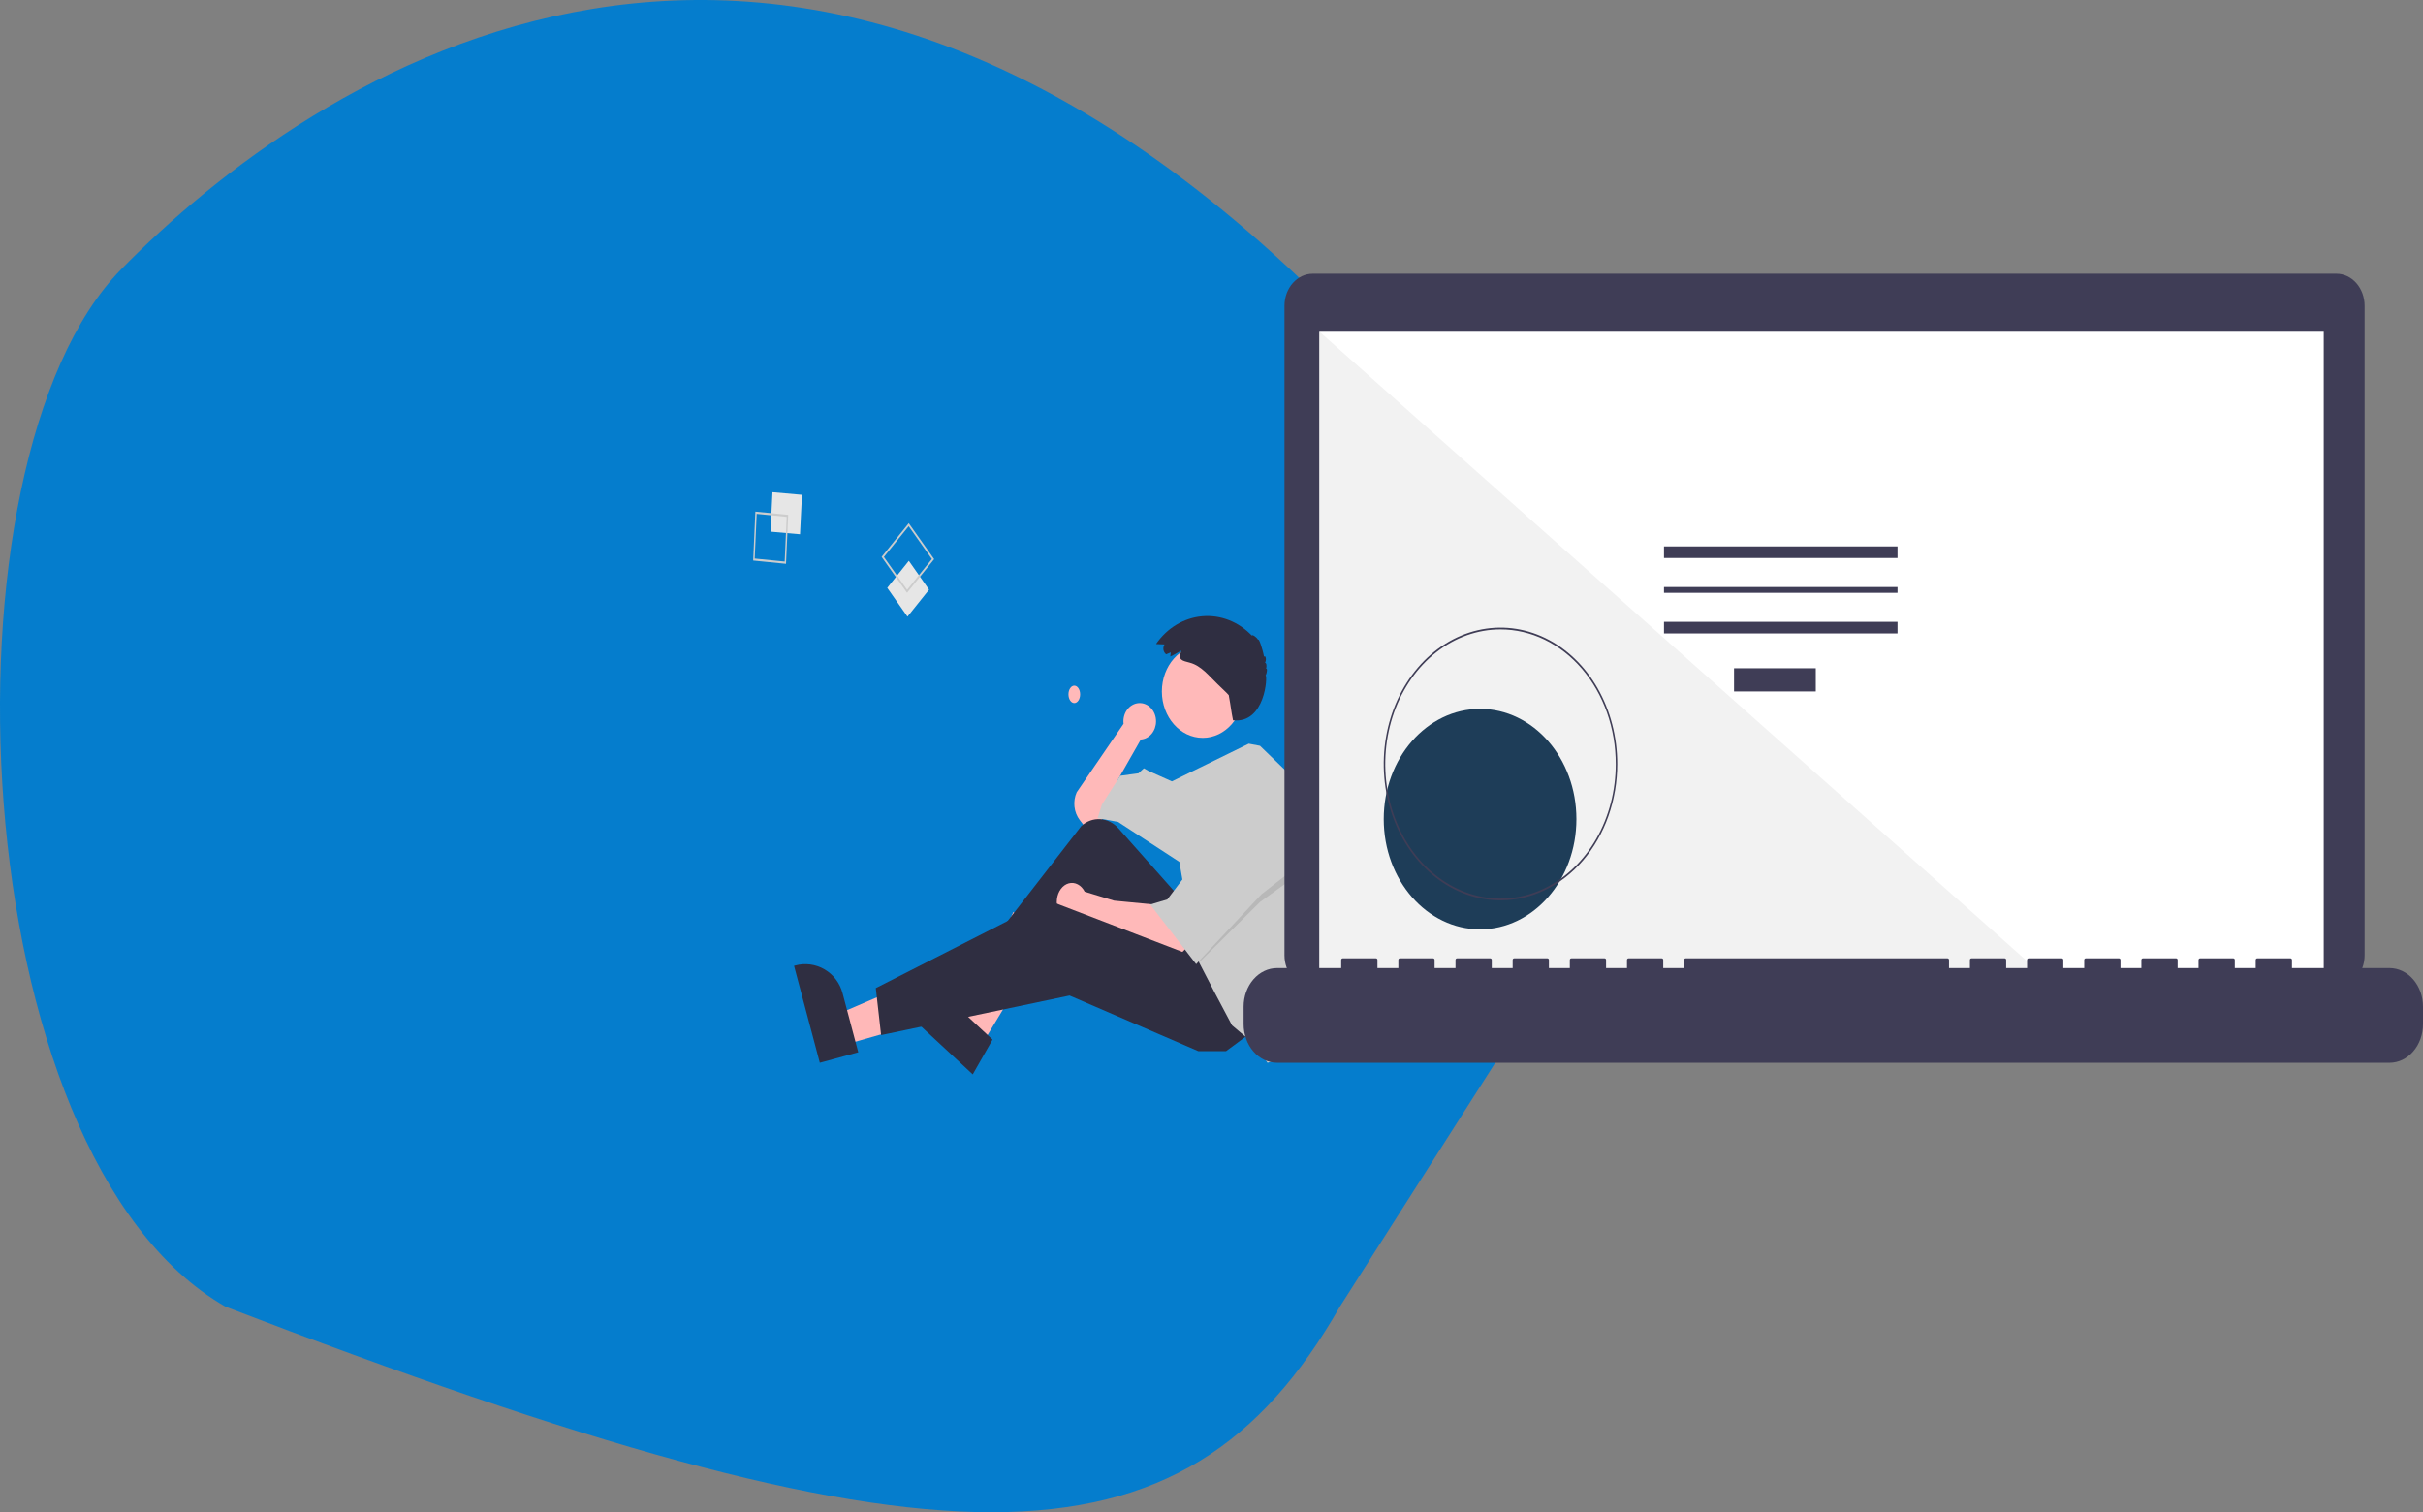 <svg width="415" height="259" viewBox="0 0 415 259" fill="none" xmlns="http://www.w3.org/2000/svg">
<rect x="0" y="0" width="415" height="259" fill="#808080" stroke="none"/>
<path d="M20.741 46.135C52.972 13.242 134.063 -42.701 229.478 54.422C324.894 151.546 311.336 95.344 311.336 95.344L229.478 223.806C202.625 270.706 160.896 270.757 38.647 223.806C-6.63 197.907 -11.491 79.027 20.741 46.135Z" fill="#057DCD"/>
<path d="M198 123.552C198.003 123.124 197.926 122.699 197.775 122.305C197.624 121.911 197.402 121.556 197.122 121.262C196.843 120.968 196.512 120.742 196.151 120.597C195.789 120.452 195.405 120.391 195.022 120.42C194.638 120.448 194.265 120.564 193.923 120.761C193.582 120.958 193.281 121.231 193.039 121.563C192.796 121.895 192.618 122.28 192.515 122.693C192.411 123.106 192.385 123.538 192.439 123.962L184.411 135.692C184.068 136.457 183.936 137.317 184.029 138.165C184.123 139.013 184.439 139.812 184.937 140.461L185.567 141.28L188.456 140.636L191.731 137.412L191.346 133.758L195.391 126.665L195.386 126.66C196.094 126.609 196.758 126.26 197.244 125.683C197.729 125.106 198 124.344 198 123.552V123.552Z" fill="#FFB9B9"/>
<path d="M144.305 179.04L143 173.902L161.074 166.122L163 173.705L144.305 179.04Z" fill="#FFB8B8"/>
<path d="M140.413 182.021L136 165.415L136.207 165.359C137.899 164.897 139.703 165.136 141.221 166.021C142.74 166.907 143.849 168.368 144.305 170.082L144.305 170.082L147 180.224L140.413 182.021Z" fill="#2F2E41"/>
<path d="M168.679 178.046L165 174.822L173.57 156.186L179 160.944L168.679 178.046Z" fill="#FFB8B8"/>
<path d="M166.608 184.009L155 173.224L155.107 173.036C155.978 171.506 157.29 170.48 158.753 170.184C160.217 169.889 161.712 170.349 162.91 171.462L162.911 171.462L170 178.049L166.608 184.009Z" fill="#2F2E41"/>
<path d="M201.216 152.753L191.576 141.884C190.734 140.935 189.626 140.371 188.455 140.295C187.284 140.219 186.129 140.637 185.202 141.471L167 164.94L168.629 167.882L186.009 154.224L197.776 172.084L209 165.571L201.216 152.753Z" fill="#2F2E41"/>
<path d="M197.812 154.928L190.834 154.254L185.781 152.717C185.495 152.158 185.081 151.722 184.593 151.467C184.104 151.212 183.565 151.15 183.048 151.29C182.531 151.43 182.061 151.765 181.7 152.25C181.338 152.735 181.104 153.347 181.027 154.004C180.951 154.661 181.036 155.331 181.271 155.926C181.507 156.52 181.882 157.01 182.345 157.33C182.808 157.65 183.339 157.784 183.865 157.715C184.391 157.646 184.888 157.378 185.289 156.945L185.288 156.949L188.329 158.521L201.39 164.135L203 162.563L197.812 154.928Z" fill="#FFB9B9"/>
<path d="M214 177.069L209.989 180.034H205.248L183.185 170.504L150.912 177.281L150 169.233L179.539 154.198L205.43 164.151L214 177.069Z" fill="#2F2E41"/>
<path d="M206 126.375C209.866 126.375 213 122.816 213 118.426C213 114.035 209.866 110.476 206 110.476C202.134 110.476 199 114.035 199 118.426C199 122.816 202.134 126.375 206 126.375Z" fill="#FFB9B9"/>
<path d="M225 150.755C225 155.785 224.317 160.785 222.976 165.568L222.438 167.488L219.86 181.166L217.098 182.021L215.072 179.029L211.02 175.609L208.074 170.052L205.547 165.167L204.759 163.641L201.996 147.611L191.499 140.772L188 140.131L188.737 137.779L191.867 132.864L194.998 132.436L195.919 131.581L196.656 132.009L200.716 133.824L213.882 127.369L215.808 127.734L222.438 134.146C224.133 139.463 225.001 145.086 225 150.755V150.755Z" fill="#CCCCCC"/>
<path opacity="0.1" d="M223 149.283L215.811 154.485L205.08 165.129L204.27 163.643L202 151.156H202.568L208.433 139.293L223 149.283Z" fill="black"/>
<path d="M208.901 137.306L203.225 149.695L199.929 154.043L197 154.912L204.873 165.129L216.042 153.173L223 147.739L208.901 137.306Z" fill="#CCCCCC"/>
<path d="M200.524 111.731L199.736 112.062C199.617 111.974 199.514 111.861 199.435 111.729C199.355 111.597 199.3 111.45 199.273 111.295C199.246 111.141 199.247 110.982 199.276 110.827C199.305 110.673 199.361 110.526 199.442 110.396C199.447 110.389 199.451 110.382 199.455 110.375L198 110.301C198.934 108.943 200.122 107.817 201.485 106.997C202.847 106.177 204.354 105.683 205.905 105.547C207.456 105.41 209.015 105.635 210.481 106.205C211.946 106.776 213.284 107.68 214.405 108.858C214.471 108.608 215.194 109.093 215.488 109.584C215.587 109.179 216.265 111.139 216.504 112.524C216.615 112.062 217.041 112.807 216.668 113.521C216.905 113.484 217.012 114.145 216.828 114.513C217.087 114.38 217.044 115.169 216.763 115.696C217.132 115.661 216.731 123.968 211.187 123.363C210.801 121.426 210.909 121.547 210.455 119.057C210.243 118.812 210.012 118.589 209.78 118.366L208.529 117.16C207.074 115.759 205.751 114.029 203.813 113.505C202.481 113.145 201.639 113.063 202.365 111.425C201.709 111.724 201.097 112.168 200.435 112.446C200.444 112.217 200.537 111.96 200.524 111.731Z" fill="#2F2E41"/>
<path d="M184 120.413C184.552 120.413 185 119.746 185 118.922C185 118.099 184.552 117.432 184 117.432C183.448 117.432 183 118.099 183 118.922C183 119.746 183.448 120.413 184 120.413Z" fill="#FFB9B9"/>
<path d="M132.305 84.302L131.969 91.054L137.022 91.503L137.359 84.751L132.305 84.302Z" fill="#E6E6E6"/>
<path d="M129.375 87.622L135 88.18L134.625 96.565L129 96.006L129.375 87.622ZM134.739 88.52L129.603 88.01L129.261 95.666L134.397 96.176L134.739 88.52Z" fill="#CCCCCC"/>
<path d="M155.661 96.052L151.965 100.678L155.427 105.617L159.124 100.991L155.661 96.052Z" fill="#E6E6E6"/>
<path d="M160 95.766L155.353 101.533L151 95.376L155.647 89.609L160 95.766ZM155.366 101.015L159.609 95.749L155.634 90.127L151.391 95.393L155.366 101.015Z" fill="#CCCCCC"/>
<path d="M400.174 46.881H224.826C224.193 46.881 223.565 47.023 222.979 47.299C222.394 47.575 221.862 47.98 221.414 48.49C220.965 49 220.61 49.606 220.367 50.273C220.125 50.939 220 51.654 220 52.375V163.608C220 164.33 220.125 165.045 220.367 165.711C220.61 166.378 220.965 166.984 221.414 167.494C221.862 168.004 222.394 168.409 222.979 168.685C223.565 168.961 224.192 169.103 224.826 169.103H400.174C401.454 169.103 402.681 168.524 403.586 167.494C404.492 166.463 405 165.066 405 163.608V52.375C405 50.918 404.492 49.52 403.586 48.49C402.681 47.459 401.454 46.881 400.174 46.881V46.881Z" fill="#3F3D56"/>
<path d="M398 56.818H226V167.116H398V56.818Z" fill="white"/>
<path d="M350 167.116H226V56.818L350 167.116Z" fill="#F2F2F2"/>
<path d="M253.5 159.167C262.613 159.167 270 150.714 270 140.287C270 129.86 262.613 121.407 253.5 121.407C244.387 121.407 237 129.86 237 140.287C237 150.714 244.387 159.167 253.5 159.167Z" fill="#1E3D58"/>
<path d="M257 154.198C253.044 154.198 249.178 152.829 245.889 150.263C242.6 147.697 240.036 144.05 238.522 139.783C237.009 135.516 236.613 130.821 237.384 126.291C238.156 121.761 240.061 117.6 242.858 114.335C245.655 111.069 249.219 108.845 253.098 107.944C256.978 107.043 260.999 107.505 264.654 109.273C268.308 111.04 271.432 114.033 273.629 117.873C275.827 121.713 277 126.228 277 130.847C277 133.913 276.483 136.95 275.478 139.783C274.472 142.616 272.999 145.19 271.142 147.359C269.285 149.527 267.08 151.247 264.654 152.421C262.227 153.594 259.626 154.198 257 154.198V154.198ZM257 107.8C253.096 107.8 249.28 109.152 246.034 111.684C242.788 114.217 240.258 117.816 238.764 122.027C237.27 126.238 236.879 130.872 237.641 135.343C238.402 139.813 240.282 143.92 243.043 147.143C245.803 150.366 249.32 152.561 253.149 153.45C256.978 154.339 260.947 153.883 264.554 152.139C268.16 150.394 271.243 147.44 273.412 143.65C275.581 139.861 276.739 135.405 276.739 130.847C276.739 127.82 276.228 124.823 275.236 122.027C274.244 119.231 272.79 116.691 270.957 114.551C269.124 112.411 266.948 110.713 264.554 109.555C262.159 108.397 259.592 107.8 257 107.8L257 107.8Z" fill="#3F3D56"/>
<path d="M311 114.451H297V118.426H311V114.451Z" fill="#3F3D56"/>
<path d="M325 93.584H285V95.571H325V93.584Z" fill="#3F3D56"/>
<path d="M325 100.539H285V101.533H325V100.539Z" fill="#3F3D56"/>
<path d="M325 106.501H285V108.489H325V106.501Z" fill="#3F3D56"/>
<path d="M409.27 165.801H392.556V164.411C392.556 164.374 392.549 164.339 392.537 164.305C392.525 164.272 392.508 164.241 392.486 164.216C392.463 164.19 392.437 164.17 392.408 164.156C392.379 164.142 392.348 164.135 392.317 164.135H386.586C386.555 164.135 386.524 164.142 386.495 164.156C386.466 164.17 386.44 164.19 386.417 164.216C386.395 164.241 386.378 164.272 386.366 164.305C386.354 164.339 386.347 164.374 386.347 164.411V165.801H382.766V164.411C382.766 164.374 382.76 164.339 382.748 164.305C382.736 164.272 382.718 164.241 382.696 164.216C382.674 164.19 382.648 164.17 382.619 164.156C382.59 164.142 382.559 164.135 382.527 164.135H376.797C376.765 164.135 376.734 164.142 376.705 164.156C376.676 164.17 376.65 164.19 376.628 164.216C376.606 164.241 376.588 164.272 376.576 164.305C376.564 164.339 376.558 164.374 376.558 164.411V164.411V165.801H372.976V164.411C372.976 164.374 372.97 164.339 372.958 164.305C372.946 164.272 372.929 164.241 372.906 164.216C372.884 164.19 372.858 164.17 372.829 164.156C372.8 164.142 372.769 164.135 372.738 164.135H367.007C366.976 164.135 366.945 164.142 366.916 164.156C366.887 164.17 366.86 164.19 366.838 164.216C366.816 164.241 366.798 164.272 366.786 164.305C366.774 164.339 366.768 164.374 366.768 164.411V164.411V165.801H363.187V164.411C363.187 164.374 363.181 164.339 363.169 164.305C363.157 164.272 363.139 164.241 363.117 164.216C363.095 164.19 363.068 164.17 363.039 164.156C363.01 164.142 362.979 164.135 362.948 164.135H357.218C357.186 164.135 357.155 164.142 357.126 164.156C357.097 164.17 357.071 164.19 357.049 164.216C357.027 164.241 357.009 164.272 356.997 164.305C356.985 164.339 356.979 164.374 356.979 164.411V165.801H353.397V164.411C353.397 164.374 353.391 164.339 353.379 164.305C353.367 164.272 353.349 164.241 353.327 164.216C353.305 164.19 353.279 164.17 353.25 164.156C353.221 164.142 353.19 164.135 353.158 164.135H347.428C347.397 164.135 347.366 164.142 347.337 164.156C347.308 164.17 347.281 164.19 347.259 164.216C347.237 164.241 347.219 164.272 347.207 164.305C347.195 164.339 347.189 164.374 347.189 164.411V164.411V165.801H343.608V164.411C343.608 164.374 343.601 164.339 343.589 164.305C343.577 164.272 343.56 164.241 343.538 164.216C343.515 164.19 343.489 164.17 343.46 164.156C343.431 164.142 343.4 164.135 343.369 164.135H337.638C337.607 164.135 337.576 164.142 337.547 164.156C337.518 164.17 337.492 164.19 337.469 164.216C337.447 164.241 337.43 164.272 337.418 164.305C337.406 164.339 337.4 164.374 337.4 164.411V164.411V165.801H333.818V164.411C333.818 164.374 333.812 164.339 333.8 164.305C333.788 164.272 333.77 164.241 333.748 164.216C333.726 164.19 333.7 164.17 333.671 164.156C333.642 164.142 333.611 164.135 333.579 164.135H288.69C288.659 164.135 288.628 164.142 288.599 164.156C288.57 164.17 288.544 164.19 288.521 164.216C288.499 164.241 288.482 164.272 288.47 164.305C288.458 164.339 288.452 164.374 288.452 164.411V164.411V165.801H284.87V164.411C284.87 164.374 284.864 164.339 284.852 164.305C284.84 164.272 284.822 164.241 284.8 164.216C284.778 164.19 284.752 164.17 284.723 164.156C284.694 164.142 284.663 164.135 284.631 164.135H278.901C278.869 164.135 278.838 164.142 278.809 164.156C278.78 164.17 278.754 164.19 278.732 164.216C278.71 164.241 278.692 164.272 278.68 164.305C278.668 164.339 278.662 164.374 278.662 164.411V164.411V165.801H275.08V164.411C275.08 164.374 275.074 164.339 275.062 164.305C275.05 164.272 275.033 164.241 275.01 164.216C274.988 164.19 274.962 164.17 274.933 164.156C274.904 164.142 274.873 164.135 274.842 164.135H269.111C269.08 164.135 269.049 164.142 269.02 164.156C268.991 164.17 268.964 164.19 268.942 164.216C268.92 164.241 268.903 164.272 268.891 164.305C268.879 164.339 268.872 164.374 268.872 164.411V164.411V165.801H265.291V164.411C265.291 164.374 265.285 164.339 265.273 164.305C265.261 164.272 265.243 164.241 265.221 164.216C265.199 164.19 265.172 164.17 265.143 164.156C265.114 164.142 265.083 164.135 265.052 164.135H259.322C259.29 164.135 259.259 164.142 259.23 164.156C259.201 164.17 259.175 164.19 259.153 164.216C259.131 164.241 259.113 164.272 259.101 164.305C259.089 164.339 259.083 164.374 259.083 164.411V164.411V165.801H255.501V164.411C255.501 164.374 255.495 164.339 255.483 164.305C255.471 164.272 255.453 164.241 255.431 164.216C255.409 164.19 255.383 164.17 255.354 164.156C255.325 164.142 255.294 164.135 255.262 164.135H249.532C249.501 164.135 249.47 164.142 249.441 164.156C249.412 164.17 249.385 164.19 249.363 164.216C249.341 164.241 249.323 164.272 249.311 164.305C249.299 164.339 249.293 164.374 249.293 164.411V164.411V165.801H245.712V164.411C245.712 164.374 245.705 164.339 245.693 164.305C245.681 164.272 245.664 164.241 245.642 164.216C245.619 164.19 245.593 164.17 245.564 164.156C245.535 164.142 245.504 164.135 245.473 164.135H239.742C239.679 164.135 239.618 164.164 239.573 164.216C239.529 164.267 239.504 164.338 239.504 164.411V165.801H235.922V164.411C235.922 164.374 235.916 164.339 235.904 164.305C235.892 164.272 235.874 164.241 235.852 164.216C235.83 164.19 235.804 164.17 235.775 164.156C235.746 164.142 235.715 164.135 235.683 164.135H229.953C229.889 164.135 229.829 164.164 229.784 164.216C229.739 164.267 229.714 164.338 229.714 164.411V165.801H218.73C217.211 165.801 215.753 166.498 214.678 167.738C213.604 168.979 213 170.661 213 172.415V175.406C213 177.161 213.604 178.843 214.678 180.084C215.753 181.324 217.211 182.021 218.73 182.021H409.27C410.789 182.021 412.247 181.324 413.322 180.084C414.396 178.843 415 177.161 415 175.406V172.415C415 171.547 414.852 170.687 414.564 169.884C414.276 169.082 413.854 168.352 413.322 167.738C412.789 167.124 412.158 166.637 411.462 166.304C410.767 165.972 410.022 165.801 409.27 165.801V165.801Z" fill="#3F3D56"/>
</svg>

